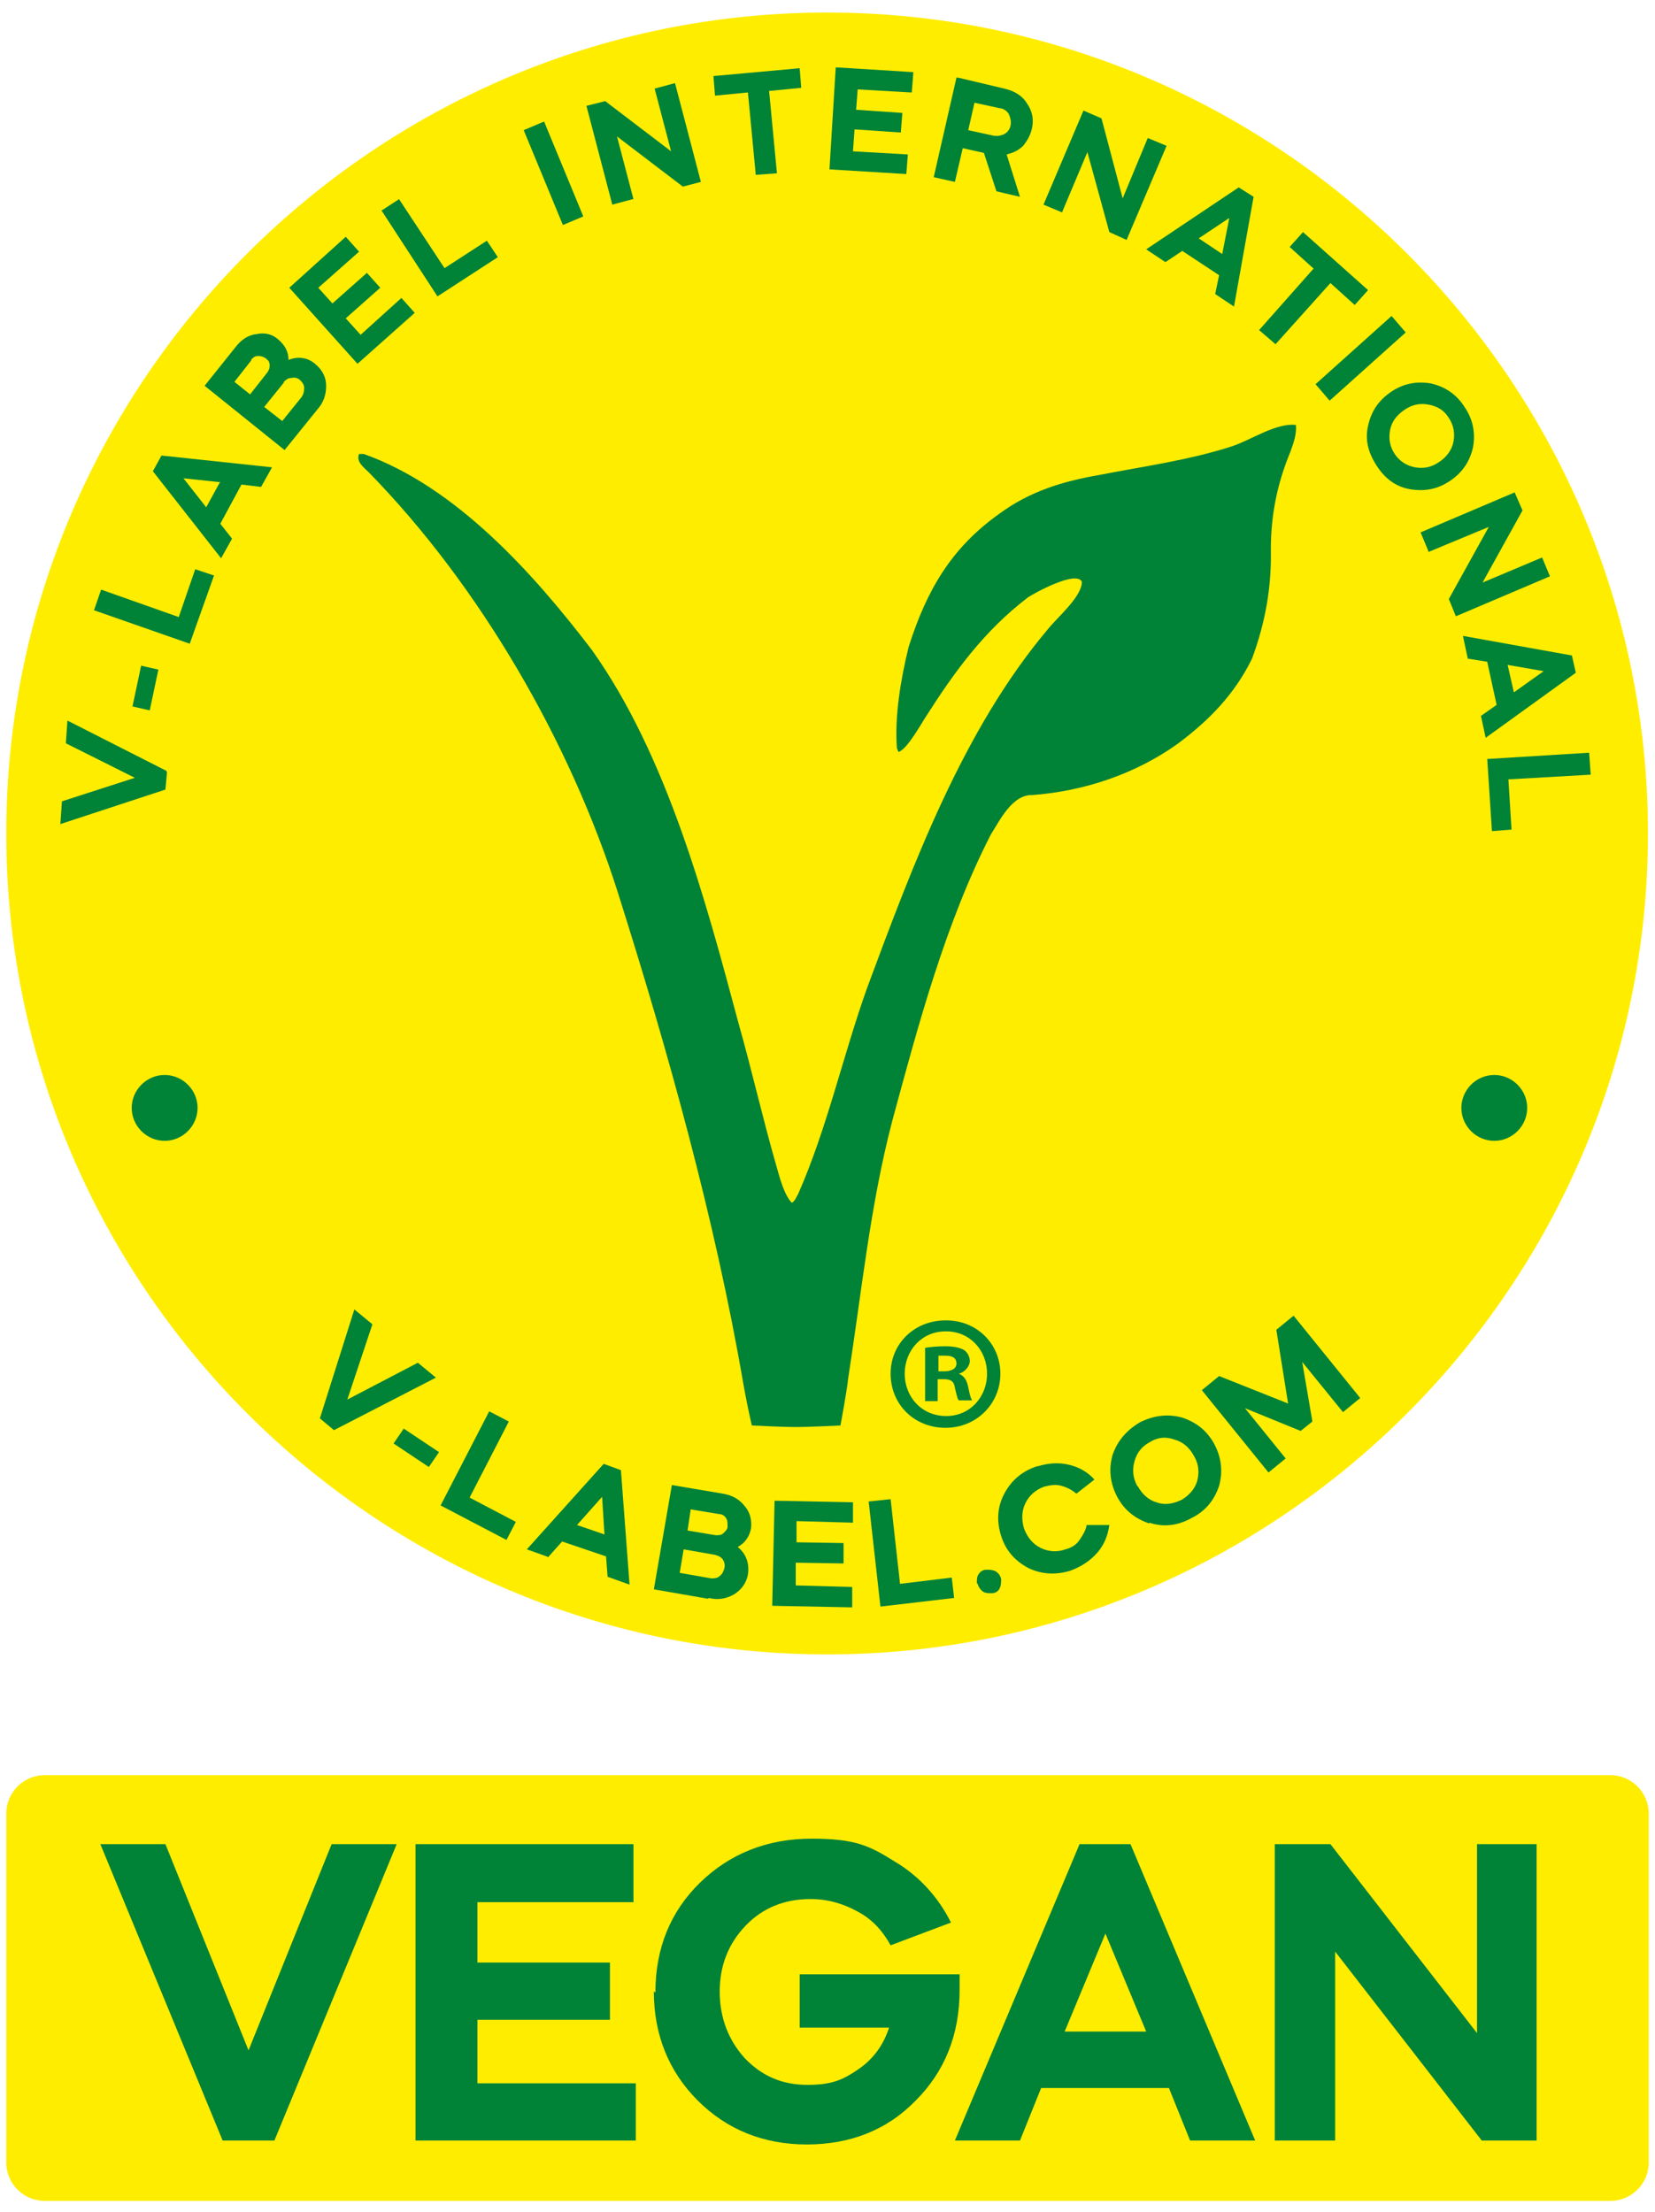 <?xml version="1.0" encoding="UTF-8"?>
<svg xmlns="http://www.w3.org/2000/svg" version="1.1" viewBox="0 0 211.1 282.1">
  <defs>
    <style>
      .cls-1 {
        fill: #008237;
      }

      .cls-2 {
        fill: #ffed00;
      }
    </style>
  </defs>
  <!-- Generator: Adobe Illustrator 28.7.1, SVG Export Plug-In . SVG Version: 1.2.0 Build 142)  -->
  <g>
    <g id="Ebene_1">
      <g id="Plain_Logos">
        <g id="Vegan_x5F_NoBorder">
          <path id="Circle_BG" class="cls-2" d="M105.5,211c57.7,0,104.7-47.1,104.7-104.7S163.2,1.6,105.5,1.6c-57.6,0-104.7,47-104.7,104.7s47.1,104.7,104.7,104.7"/>
          <g>
            <path class="cls-1" d="M21.3,98.5l-.2,2.2-13.4,4.4.2-2.9,9.3-3-8.8-4.4.2-2.9,12.6,6.4Z"/>
            <path class="cls-1" d="M19.1,90.6l-2.2-.5,1.1-5.2,2.2.5-1.1,5.2Z"/>
            <path class="cls-1" d="M12,77.8l.9-2.6,9.9,3.5,2.1-6.1,2.4.8-3.1,8.7-12.3-4.3Z"/>
            <path class="cls-1" d="M29.6,68.7l-1.4,2.5-8.7-11.1,1.1-2,14.1,1.5-1.4,2.5-2.5-.3-2.7,5,1.5,1.9ZM28.1,61.5l-4.7-.5,2.9,3.7,1.7-3.1Z"/>
            <path class="cls-1" d="M40.5,52.2l-4.2,5.2-10.2-8.2,4-5c.7-.9,1.6-1.5,2.7-1.6,1-.2,1.9,0,2.7.7.8.7,1.3,1.5,1.3,2.6,1.3-.5,2.5-.3,3.5.6.8.7,1.3,1.6,1.3,2.7,0,1.1-.3,2.1-1.1,3ZM32.1,45.9l-2.2,2.8,2,1.6,2.2-2.8c.2-.3.3-.5.3-.9,0-.3-.1-.6-.4-.8,0,0,0,0-.1-.1-.3-.2-.6-.3-1-.3-.4,0-.6.2-.9.5ZM36.2,48.8l-2.5,3.1,2.3,1.8,2.5-3.1c.2-.3.3-.7.3-1.1,0-.4-.2-.7-.5-1s-.7-.4-1.1-.3c-.4,0-.7.2-1,.5Z"/>
            <path class="cls-1" d="M36.9,36.7l7.2-6.5,1.7,1.9-5.2,4.6,1.8,2,4.4-3.9,1.7,1.9-4.4,3.9,1.9,2.1,5.2-4.7,1.7,1.9-7.3,6.5-8.7-9.7Z"/>
            <path class="cls-1" d="M48.6,26.9l2.3-1.5,5.8,8.8,5.4-3.5,1.4,2.1-7.7,5-7.1-10.9Z"/>
            <path class="cls-1" d="M74.4,27.6l-2.6,1.1-5-12.1,2.6-1.1,5,12.1Z"/>
            <path class="cls-1" d="M80.7,25.4l-2.6.7-3.3-12.6,2.4-.6,8.4,6.4-2.1-8,2.6-.7,3.3,12.6-2.3.6-8.4-6.4,2.1,8Z"/>
            <path class="cls-1" d="M95.3,11.8l-4.1.4-.2-2.5,11-1,.2,2.5-4.1.4,1,10.5-2.7.2-1-10.5Z"/>
            <path class="cls-1" d="M106.8,8.6l9.7.6-.2,2.6-6.9-.4-.2,2.6,5.9.4-.2,2.5-5.9-.4-.2,2.8,7,.4-.2,2.5-9.8-.6.8-13Z"/>
            <path class="cls-1" d="M122.2,9.9l5.9,1.4c1.3.3,2.3.9,2.9,1.9.7,1,.9,2.1.6,3.3-.2.8-.6,1.5-1.1,2.1-.6.6-1.3.9-2.1,1.1l1.7,5.4-3-.7-1.6-4.9-2.7-.6-1,4.3-2.7-.6,2.9-12.7ZM127.5,13.8l-3.2-.7-.8,3.5,3.2.7c.5.1,1,0,1.4-.2s.7-.6.8-1.1c.1-.5,0-.9-.2-1.4-.2-.4-.6-.7-1.1-.8Z"/>
            <path class="cls-1" d="M135.5,27.1l-2.4-1,5.1-12,2.3,1,2.7,10.2,3.2-7.7,2.4,1-5.1,12-2.2-1-2.8-10.2-3.2,7.6Z"/>
            <path class="cls-1" d="M148.6,33.4l-2.4-1.6,11.8-7.9,1.9,1.2-2.5,14-2.4-1.6.5-2.4-4.7-3.1-2.1,1.4ZM155.9,32.4l.9-4.6-3.9,2.6,3,2Z"/>
            <path class="cls-1" d="M167.6,34.3l-3.1-2.8,1.7-1.9,8.3,7.4-1.7,1.9-3.1-2.8-7,7.8-2.1-1.8,7-7.9Z"/>
            <path class="cls-1" d="M169.6,51.1l-1.8-2.1,9.7-8.7,1.8,2.1-9.7,8.7Z"/>
            <path class="cls-1" d="M174.5,54.3c.4-1.8,1.3-3.2,2.9-4.3,1.6-1.1,3.3-1.4,5.1-1.1,1.8.4,3.3,1.4,4.3,3,1.1,1.6,1.4,3.3,1.1,5.1-.4,1.8-1.3,3.2-2.9,4.3-1.6,1.1-3.3,1.4-5.1,1.1-1.8-.3-3.2-1.3-4.3-3s-1.5-3.3-1.1-5.1ZM179.1,52.3c-1,.7-1.6,1.5-1.8,2.6s0,2.1.6,3c.6.9,1.5,1.5,2.6,1.7,1.1.2,2.1,0,3.1-.7.9-.6,1.6-1.5,1.8-2.6.2-1.1,0-2.1-.6-3-.6-1-1.5-1.5-2.6-1.7-1.1-.2-2.1,0-3.1.7Z"/>
            <path class="cls-1" d="M182.2,70.3l-1-2.4,12-5.1,1,2.3-5.1,9.2,7.6-3.2,1,2.4-12,5.1-.9-2.2,5.1-9.2-7.7,3.2Z"/>
            <path class="cls-1" d="M187.2,83.9l-.6-2.8,13.9,2.5.5,2.2-11.5,8.3-.6-2.8,2-1.4-1.2-5.5-2.5-.4ZM193.1,88.3l3.8-2.7-4.6-.8.8,3.5Z"/>
            <path class="cls-1" d="M202.7,96l.2,2.8-10.5.6.4,6.4-2.5.2-.6-9.2,13-.8Z"/>
          </g>
          <g>
            <path class="cls-1" d="M42.6,182.4l-1.8-1.5,4.4-13.9,2.3,1.9-3.2,9.6,9-4.7,2.3,1.9-13,6.7Z"/>
            <path class="cls-1" d="M50.2,184.1l1.3-1.9,4.5,3-1.3,1.9-4.5-3Z"/>
            <path class="cls-1" d="M62.4,180l2.5,1.3-5,9.7,5.9,3.1-1.2,2.3-8.4-4.4,6.2-12Z"/>
            <path class="cls-1" d="M70,198.6l-2.8-1,9.8-10.9,2.2.8,1.1,14.6-2.8-1-.2-2.6-5.6-1.9-1.7,1.9ZM77.1,195.7l-.3-4.8-3.2,3.6,3.5,1.2Z"/>
            <path class="cls-1" d="M90.3,203.9l-6.9-1.2,2.3-13.3,6.5,1.1c1.2.2,2.1.7,2.8,1.6.7.8.9,1.8.8,2.8-.2,1.1-.8,1.9-1.7,2.4,1.1.9,1.5,2.1,1.3,3.5-.2,1.1-.8,1.9-1.7,2.5-1,.6-2.1.8-3.3.5ZM91.2,198.3l-4-.7-.5,3,4,.7c.4,0,.8,0,1.1-.3.3-.2.5-.6.6-1s0-.8-.2-1.1c-.2-.3-.6-.5-1-.6ZM91.7,193.1l-3.6-.6-.4,2.7,3.6.6c.3,0,.7,0,.9-.2s.5-.4.6-.8c0,0,0,0,0-.2,0-.4,0-.7-.2-1-.2-.3-.5-.5-.9-.5Z"/>
            <path class="cls-1" d="M98.8,191.4l10,.2v2.6c0,0-7.2-.2-7.2-.2v2.7c0,0,6,.1,6,.1v2.6c0,0-6.1-.1-6.1-.1v2.9c0,0,7.2.2,7.2.2v2.6c0,0-10.2-.2-10.2-.2l.3-13.5Z"/>
            <path class="cls-1" d="M110.8,191.5l2.8-.3,1.2,10.8,6.6-.8.3,2.6-9.4,1.1-1.5-13.4Z"/>
            <path class="cls-1" d="M124.6,201.9c0-.4,0-.8.2-1.1.2-.3.5-.6,1-.6.4,0,.8,0,1.2.2.3.2.6.5.7,1,0,.4,0,.8-.2,1.2s-.6.6-1,.6c-.4,0-.8,0-1.1-.2-.3-.2-.6-.6-.7-1Z"/>
            <path class="cls-1" d="M132.4,187c1.3-.4,2.6-.5,3.9-.2s2.4.9,3.3,1.9l-2.3,1.8c-.6-.5-1.2-.8-1.9-1-.7-.2-1.4-.1-2.2.1-1.1.4-1.9,1.1-2.4,2.1-.5,1-.5,2.1-.2,3.2.4,1.1,1.1,2,2.1,2.5s2.1.6,3.2.2c.8-.2,1.4-.6,1.8-1.2s.8-1.2.9-1.9h2.9c-.2,1.4-.7,2.6-1.6,3.6s-2,1.7-3.3,2.2c-1.9.6-3.7.5-5.4-.3-1.7-.9-2.9-2.2-3.5-4.1-.6-1.9-.5-3.7.4-5.4.9-1.7,2.3-2.9,4.2-3.5Z"/>
            <path class="cls-1" d="M146.6,194.3c-1.8-.6-3.2-1.7-4.1-3.4-.9-1.7-1.1-3.5-.6-5.3.6-1.8,1.8-3.2,3.5-4.2,1.8-.9,3.6-1.1,5.4-.6,1.8.6,3.2,1.7,4.1,3.4.9,1.7,1.1,3.5.6,5.3-.6,1.8-1.7,3.2-3.5,4.1-1.8,1-3.6,1.2-5.4.6ZM145.1,189.5c.6,1.1,1.4,1.8,2.4,2.1,1.1.4,2.1.2,3.2-.3,1-.6,1.7-1.4,2-2.4.3-1.1.2-2.2-.4-3.2-.6-1.1-1.4-1.8-2.5-2.1-1.1-.4-2.1-.3-3.1.3-1.1.6-1.7,1.4-2,2.5-.3,1.1-.2,2.1.4,3.2Z"/>
            <path class="cls-1" d="M164,186l-2.2,1.8-8.5-10.5,2.2-1.8,8.8,3.5-1.5-9.4,2.2-1.8,8.5,10.5-2.2,1.8-5.2-6.4,1.3,7.6-1.5,1.2-7.1-2.9,5.1,6.3Z"/>
          </g>
          <path id="V-leaf" class="cls-1" d="M107.2,181.8s.8-4.2,1-6.1c1.7-10.9,2.8-22,5.6-32.7,3.3-12.2,6.8-25.3,12.6-36.6,1.1-1.7,2.7-5.1,5.3-5,6.6-.5,13.2-2.7,18.6-6.6,4-3,7.2-6.3,9.4-10.8,1.7-4.6,2.5-9.1,2.4-13.9,0-4.4.8-8.4,2.5-12.5.4-1.1.8-2.2.7-3.4-2.5-.3-5.7,1.9-8.1,2.7-5.5,1.8-11.5,2.6-17.1,3.7-4.6.8-8.8,2.1-12.6,4.9-6.2,4.4-9.3,9.8-11.6,17-1,4.1-1.8,8.8-1.5,12.9l.2.5c1.1-.3,2.9-3.6,3.5-4.5,3.7-5.8,7.4-10.9,13-15.2.9-.6,6.2-3.5,6.9-2,0,1.9-3.1,4.5-4.3,6-10.9,12.9-17.3,30.2-23.1,45.8-3.1,8.7-5.1,17.9-8.8,26.3-.2.3-.4.9-.8,1.1-1-1-1.6-3.4-2-4.8-1.7-5.9-3.1-12.1-4.8-18.1-4.2-15.7-9.1-34.1-18.7-47.6-7.4-9.7-17.3-20.8-29.1-25-.2,0-.5,0-.6,0-.4,1,.6,1.7,1.2,2.3,14.2,14.5,25.7,34.4,31.8,53.6,6.4,20.2,12.4,41.7,16,62.6.3,1.7.7,3.7,1.1,5.4,0,0,3.8.2,5.6.2,1.8,0,5.7-.2,5.7-.2"/>
          <path id="Registered" class="cls-1" d="M119.6,174.9h.8c.9,0,1.6-.3,1.6-1s-.5-1-1.4-1-.7,0-.9,0v2h0ZM119.6,178.7h-1.6v-6.8c.6-.1,1.5-.2,2.6-.2s1.9.2,2.4.5c.4.3.7.8.7,1.4s-.6,1.4-1.4,1.6h0c.7.3,1,.8,1.2,1.7.2,1,.3,1.4.5,1.7h-1.7c-.2-.2-.3-.8-.5-1.6-.1-.8-.5-1.1-1.4-1.1h-.8v2.7h0ZM120.6,169.8c-3,0-5.2,2.4-5.2,5.4s2.2,5.4,5.3,5.4c3,0,5.2-2.4,5.2-5.4s-2.2-5.4-5.2-5.4h0ZM120.7,168.4c3.9,0,6.9,3,6.9,6.8s-3,6.9-7,6.9-7-3-7-6.9,3.1-6.8,7-6.8h0Z"/>
          <path id="Dot_L" class="cls-1" d="M21,145.5c2.3,0,4.2-1.9,4.2-4.2s-1.9-4.2-4.2-4.2-4.2,1.9-4.2,4.2,1.9,4.2,4.2,4.2"/>
          <path id="Dot_R" class="cls-1" d="M190.6,145.5c2.3,0,4.2-1.9,4.2-4.2s-1.9-4.2-4.2-4.2-4.2,1.9-4.2,4.2c0,2.3,1.9,4.2,4.2,4.2"/>
          <path id="VEGAN_BG" class="cls-2" d="M5.7,226.4c-2.7,0-4.9,2.2-4.9,4.9v44.5c0,2.7,2.2,4.9,4.9,4.9h199.7c2.7,0,4.9-2.2,4.9-4.9v-44.5c0-2.7-2.2-4.9-4.9-4.9H5.7Z"/>
          <g>
            <path class="cls-1" d="M34.9,273h-6.5l-15.6-37.8h8.3l10.6,26.3,10.6-26.3h8.3l-15.6,37.8Z"/>
            <path class="cls-1" d="M53,235.2h27.8v7.4h-19.9v7.7h16.9v7.3h-16.9v8.1h20.2v7.3h-28.1v-37.8Z"/>
            <path class="cls-1" d="M83.6,254.1c0-5.6,1.9-10.3,5.7-14,3.8-3.7,8.6-5.6,14.2-5.6s7.4.9,10.6,2.9c3.2,1.9,5.6,4.6,7.2,7.8l-7.7,2.9c-1-1.8-2.3-3.3-4.2-4.3-1.8-1-3.8-1.6-6-1.6-3.3,0-6.1,1.1-8.3,3.4-2.2,2.3-3.3,5.1-3.3,8.4s1.1,6.2,3.2,8.5c2.2,2.3,4.8,3.4,8,3.4s4.6-.7,6.5-2c1.9-1.3,3.2-3.1,3.9-5.3h-11.4v-6.8h20.4c0,.2,0,.5,0,1,0,.5,0,.8,0,1,0,5.7-1.9,10.4-5.6,14.1-3.7,3.8-8.4,5.6-13.9,5.6s-10.2-1.9-13.9-5.6c-3.7-3.7-5.6-8.4-5.6-13.9Z"/>
            <path class="cls-1" d="M130.1,273h-8.3l15.9-37.8h6.5l15.9,37.8h-8.3l-2.7-6.7h-16.3l-2.7,6.7ZM146.2,259.1l-5.2-12.5-5.2,12.5h10.3Z"/>
            <path class="cls-1" d="M170.2,273h-7.6v-37.8h7.1l18.7,24.1v-24.1h7.6v37.8h-7l-18.7-24.1v24.1Z"/>
          </g>
        </g>
      </g>
    </g>
  </g>
</svg>